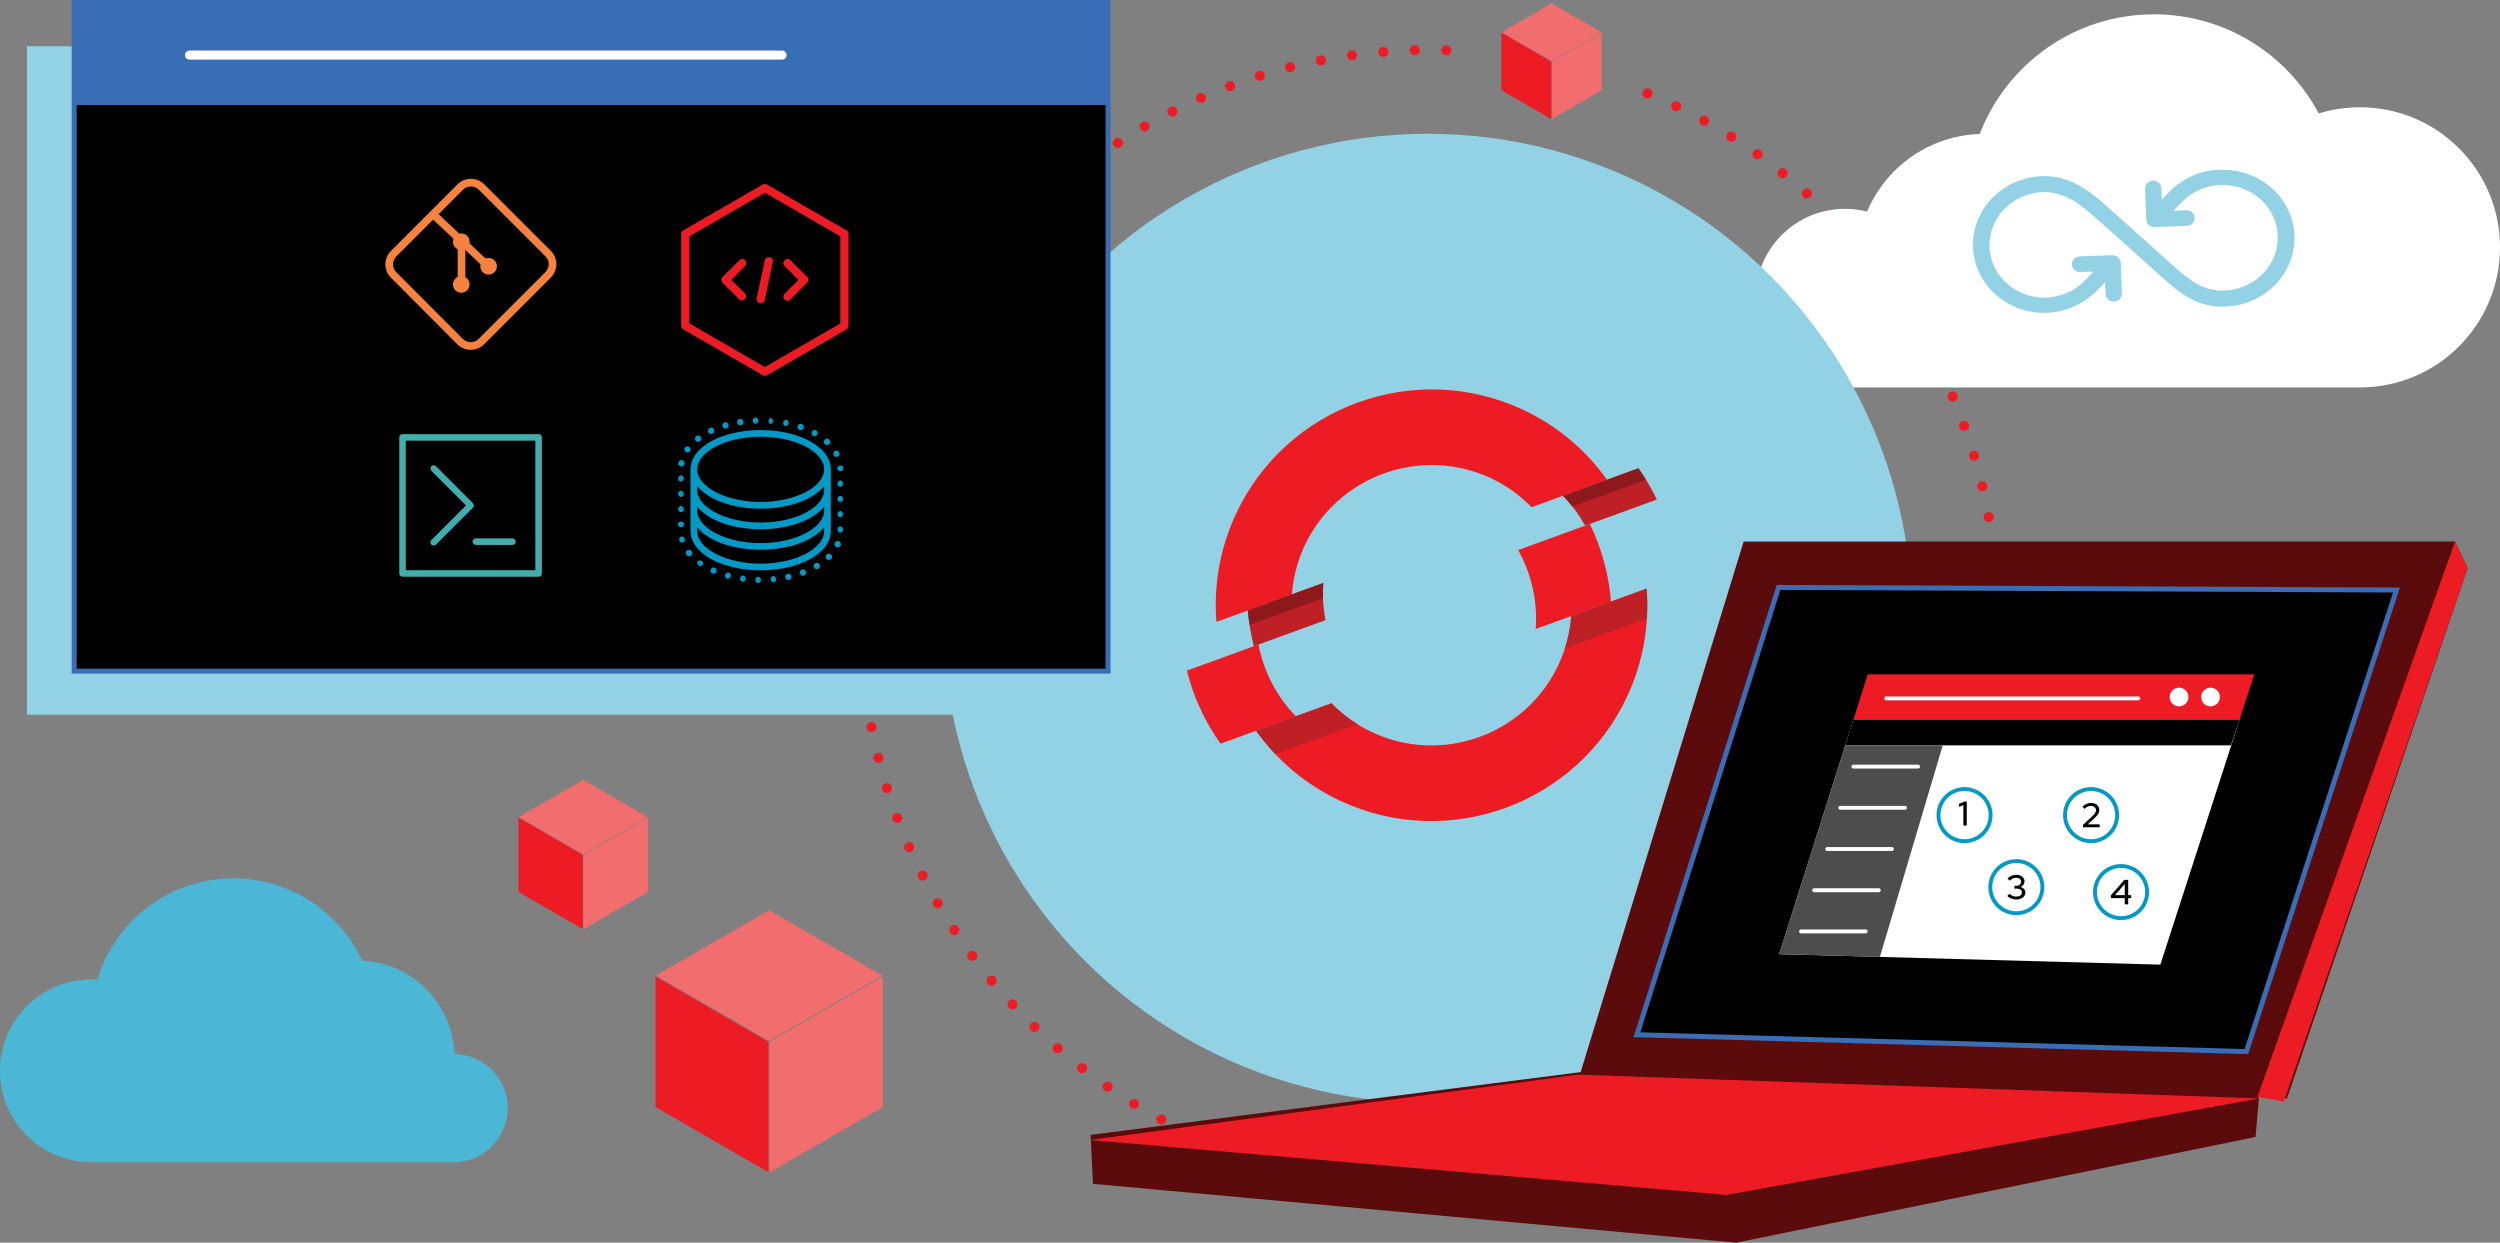 <?xml version="1.0" encoding="UTF-8"?>
<svg id="Layer_2" data-name="Layer 2" xmlns="http://www.w3.org/2000/svg" xmlns:xlink="http://www.w3.org/1999/xlink" viewBox="0 0 1928.63 958.66">
  <rect x="0" y="0" width="1928.63" height="958.66" fill="#808080" stroke="none"/>
  <defs>
    <style>
      .cls-1, .cls-2, .cls-3, .cls-4, .cls-5 {
        fill: none;
      }

      .cls-2, .cls-3 {
        stroke-width: 3px;
      }

      .cls-2, .cls-3, .cls-4, .cls-5, .cls-6 {
        stroke-miterlimit: 10;
      }

      .cls-2, .cls-4 {
        stroke: #fff;
      }

      .cls-2, .cls-4, .cls-5 {
        stroke-linecap: round;
      }

      .cls-3 {
        stroke: #0199c5;
      }

      .cls-7 {
        clip-path: url(#clippath);
      }

      .cls-8 {
        fill: #f5823e;
      }

      .cls-9 {
        fill: #0199c5;
      }

      .cls-10 {
        fill: #010101;
      }

      .cls-11 {
        fill: #f26d6d;
      }

      .cls-12 {
        fill: #fff;
      }

      .cls-13 {
        fill: #ed1c24;
      }

      .cls-14 {
        fill: #8e191b;
      }

      .cls-15 {
        fill: #be2025;
      }

      .cls-16 {
        fill: #42adaf;
      }

      .cls-17 {
        fill: #93d2e5;
      }

      .cls-18 {
        fill: #5c0b0c;
      }

      .cls-19 {
        fill: #396db5;
      }

      .cls-20 {
        fill: #4cb6d6;
      }

      .cls-21 {
        fill: #4d4d4e;
      }

      .cls-4 {
        stroke-width: 7px;
      }

      .cls-5 {
        stroke: #ed1c24;
        stroke-dasharray: 0 0 0 24.31;
        stroke-width: 7.78px;
      }

      .cls-22 {
        clip-path: url(#clippath-1);
      }

      .cls-23 {
        clip-path: url(#clippath-2);
      }

      .cls-6 {
        stroke: #396db5;
        stroke-width: 3.86px;
      }
    </style>
    <clipPath id="clippath">
      <polygon class="cls-1" points="505.67 752.81 505.67 854.02 593.33 904.63 680.98 854.02 680.98 752.81 593.33 702.2 505.67 752.81"/>
    </clipPath>
    <clipPath id="clippath-1">
      <polygon class="cls-1" points="399.98 630.47 399.98 688.13 449.91 716.96 499.85 688.13 499.85 630.47 449.91 601.64 399.98 630.47"/>
    </clipPath>
    <clipPath id="clippath-2">
      <polygon class="cls-1" points="1158.22 24.97 1158.22 69.64 1196.91 91.98 1235.6 69.64 1235.6 24.97 1196.91 2.63 1158.22 24.97"/>
    </clipPath>
  </defs>
  <g id="Layer_1-2" data-name="Layer 1">
    <g>
      <g>
        <path class="cls-5" d="M1315.59,860.23c-74.49,41.47-161.83,61.69-253.13,53.27-241.09-22.22-418.52-235.67-396.31-476.76,1.54-16.66,3.98-33.02,7.29-49.03"/>
        <path class="cls-5" d="M1270.92,72.02c172.61,71.64,286.35,249.28,268.3,445.17-9.65,104.75-55.41,197.49-123.85,267.05"/>
        <path class="cls-5" d="M755.77,208.88c86.42-111.61,224.9-179.2,375.28-169.38"/>
      </g>
      <g class="cls-7">
        <g>
          <polygon class="cls-11" points="506.05 752.59 593.33 702.2 680.61 752.59 593.25 803.03 506.05 752.59"/>
          <polygon class="cls-11" points="680.98 753.24 680.98 854.02 593.63 904.45 593.63 803.67 680.98 753.24"/>
          <polygon class="cls-13" points="592.88 904.37 505.67 854.02 505.67 753.24 592.88 803.67 592.88 904.37"/>
          <path class="cls-12" d="M593.53,803.22s-.04-.04-.06-.05c.02,.02,.04,.03,.06,.05Z"/>
          <path class="cls-12" d="M593.6,803.34s-.02-.04-.03-.06c.01,.02,.02,.04,.03,.06Z"/>
        </g>
        <g>
          <line class="cls-1" x1="680.98" y1="752.81" x2="593.25" y2="803.46"/>
          <line class="cls-1" x1="593.25" y1="803.46" x2="593.25" y2="911.54"/>
          <line class="cls-1" x1="505.67" y1="752.81" x2="593.25" y2="803.46"/>
        </g>
      </g>
      <path class="cls-20" d="M391.7,854.87c0-22.85-18.35-41.4-41.12-41.74-1.41-38.84-32.41-70.13-71.14-71.99-17.38-37.5-55.35-63.52-99.4-63.52-49.56,0-91.43,32.93-104.92,78.1-1.52-.1-3.06-.15-4.61-.15-38.95,0-70.53,31.58-70.53,70.53s31.4,70.34,70.2,70.52h0s.32,0,.32,0c0,0,0,0,.01,0s0,0,.01,0h109.51s0,0,0,0c0,0,0,0,0,0h169.88s0,0,0,0c0,0,0,0,0,0h.69v-.02c22.74-.37,41.06-18.91,41.06-41.74Z"/>
      <g>
        <path class="cls-12" d="M1820.56,82.75c-11.07,0-21.74,1.67-31.79,4.76-24.18-45.48-72.03-76.46-127.13-76.46-61.29,0-113.6,38.33-134.35,92.32-39.17,1.3-72.51,25.62-86.9,59.88-5.48-1.4-11.22-2.15-17.14-2.15-38.05,0-68.89,30.84-68.89,68.89s30.84,68.89,68.89,68.89h397.32c59.69,0,108.07-48.38,108.07-108.07s-48.38-108.07-108.07-108.07Z"/>
        <path class="cls-17" d="M1712.7,130.77c-10.45,.3-20.6,3.46-29.25,9.1-3.75,2.42-7.2,5.23-10.28,8.4l-5.43,5.58-.32-8.74c-.12-3.32-3.04-5.91-6.52-5.78s-6.2,2.92-6.08,6.24l.88,24.04c.07,1.63,.82,3.16,2.09,4.26h0c1.15,.89,2.6,1.35,4.08,1.29l25.18-.92c3.48-.13,6.2-2.92,6.08-6.24-.12-3.32-3.04-5.91-6.52-5.78l-9.99,.37,5.75-5.83c2.46-2.58,5.19-4.92,8.15-6.96,19.5-12.7,46.03-7.95,59.27,10.63,13.24,18.57,8.17,43.93-11.33,56.63-6.61,4.31-14.36,6.76-22.35,7.08-16.12,.59-26.5-7.53-39.45-19.02l-36.16-32.46-17.38-15.41c-12.26-11.03-27.46-22.1-47.77-21.36-30.5,1.12-54.37,25.64-53.3,54.76,1.07,29.12,26.66,51.82,57.17,50.7,14.83-.78,28.77-7.05,38.86-17.48l5.91-6.08,.34,9.14c.12,3.32,3.04,5.91,6.52,5.78s6.2-2.92,6.08-6.24l-.88-24.04h0c-.08-.57-.24-1.14-.48-1.67-.12-.33-.27-.65-.46-.95l-.53-.62c-1.19-1.5-3.07-2.36-5.04-2.3l-25.1,.92c-3.48,.13-6.2,2.92-6.08,6.24,.12,3.32,3.04,5.91,6.52,5.78l10.16-.37-5.75,5.99c-7.72,8.42-18.65,13.53-30.33,14.19-23.55,.86-43.31-16.66-44.14-39.15-.83-22.48,17.6-41.41,41.15-42.28,15.61-.57,28.31,8.83,38.66,18.08l17.38,15.41,36.25,32.53c14.6,13.11,27.49,23.07,48.48,22.29,30.5-1.12,54.37-25.64,53.3-54.76-1.07-29.12-26.66-51.82-57.17-50.7l-.18-.31Z"/>
      </g>
      <g>
        <circle class="cls-17" cx="1101.3" cy="476.98" r="373.79"/>
        <g>
          <g>
            <path class="cls-13" d="M1150.09,368.88c12.1,5.65,22.59,13.36,31.44,22.4l58.22-21.19c-16.12-22.63-38.1-41.53-65.01-54.09-83.21-38.79-182.49-2.66-221.29,80.54-12.55,26.91-17.22,55.52-15.03,83.21l58.22-21.18c.96-12.61,4.04-25.25,9.69-37.37,25.21-54.06,89.7-77.53,143.76-52.33"/>
            <path class="cls-13" d="M970.89,497.21l-55.32,20.14c5.09,20.16,13.89,39.34,26,56.37l58.1-21.13c-14.91-15.31-24.83-34.69-28.78-55.38"/>
            <path class="cls-13" d="M1212.17,475.25c-.93,12.6-4.11,25.25-9.78,37.37-25.21,54.08-89.69,77.55-143.75,52.33-12.12-5.66-22.69-13.31-31.51-22.37l-58.09,21.15c16.08,22.63,38.02,41.54,64.95,54.11,83.21,38.79,182.48,2.66,221.28-80.55,12.57-26.92,17.21-55.51,14.98-83.17l-58.08,21.13Z"/>
            <path class="cls-13" d="M1226.48,404.18l-55.31,20.14c10.27,18.42,15.13,39.61,13.54,60.9l58.1-21.12c-1.67-20.84-7.23-41.18-16.32-59.92"/>
          </g>
          <g>
            <path class="cls-15" d="M1020.87,449.74l-58.22,21.2c.74,9.32,2.36,18.56,4.61,27.59l55.31-20.13c-1.8-9.33-2.43-18.99-1.7-28.65"/>
            <path class="cls-15" d="M1278.18,385.38c-4.06-8.39-8.76-16.49-14.21-24.12l-58.21,21.21c6.77,6.93,12.45,14.71,17.1,23.04l55.32-20.13Z"/>
            <path class="cls-15" d="M969.04,563.74c4.47,6.3,9.43,12.31,14.8,17.98l63.25-23.07c-7.39-4.61-14.07-10.02-19.96-16.07l-58.09,21.15Zm301.21-109.62l-58.08,21.12c-.61,8.38-2.25,16.76-4.91,25l63.22-23.07c.46-7.72,.39-15.42-.23-23.06"/>
          </g>
          <g>
            <path class="cls-14" d="M1020.64,461.44c-.13-3.88-.08-7.79,.23-11.7l-58.22,21.2c.29,3.74,.77,7.44,1.33,11.13l56.66-20.63Z"/>
            <path class="cls-14" d="M1269.73,370.04c-1.84-2.97-3.73-5.91-5.76-8.78l-58.2,21.21c2.56,2.6,4.91,5.39,7.16,8.25l56.8-20.68Z"/>
          </g>
        </g>
      </g>
      <g class="cls-22">
        <g>
          <polygon class="cls-11" points="400.19 630.35 449.91 601.64 499.64 630.35 449.87 659.08 400.19 630.35"/>
          <polygon class="cls-11" points="499.85 630.72 499.85 688.13 450.08 716.87 450.08 659.45 499.85 630.72"/>
          <polygon class="cls-13" points="449.66 716.82 399.98 688.13 399.98 630.72 449.66 659.45 449.66 716.82"/>
          <path class="cls-12" d="M450.03,659.19s-.02-.02-.03-.03c.01,0,.02,.02,.03,.03Z"/>
          <path class="cls-12" d="M450.07,659.26s-.01-.02-.02-.04c0,.01,.01,.02,.02,.04Z"/>
        </g>
        <g>
          <line class="cls-1" x1="499.85" y1="630.47" x2="449.87" y2="659.33"/>
          <line class="cls-1" x1="449.87" y1="659.33" x2="449.87" y2="720.9"/>
          <line class="cls-1" x1="399.98" y1="630.47" x2="449.87" y2="659.33"/>
        </g>
      </g>
      <g class="cls-23">
        <g>
          <polygon class="cls-11" points="1158.39 24.87 1196.91 2.63 1235.44 24.87 1196.88 47.13 1158.39 24.87"/>
          <polygon class="cls-11" points="1235.6 25.16 1235.6 69.64 1197.04 91.9 1197.04 47.42 1235.6 25.16"/>
          <polygon class="cls-13" points="1196.72 91.87 1158.22 69.64 1158.22 25.16 1196.72 47.42 1196.72 91.87"/>
          <path class="cls-12" d="M1197,47.22s-.02-.02-.03-.02c0,0,.02,.01,.03,.02Z"/>
          <path class="cls-12" d="M1197.03,47.27s0-.02-.01-.03c0,0,.01,.02,.01,.03Z"/>
        </g>
        <g>
          <line class="cls-1" x1="1235.6" y1="24.97" x2="1196.88" y2="47.32"/>
          <line class="cls-1" x1="1196.88" y1="47.32" x2="1196.88" y2="95.03"/>
          <line class="cls-1" x1="1158.22" y1="24.97" x2="1196.88" y2="47.32"/>
        </g>
      </g>
      <g>
        <circle class="cls-12" cx="720.18" cy="42.48" r="12.61"/>
        <circle class="cls-12" cx="770.96" cy="42.48" r="12.61"/>
        <g>
          <rect class="cls-17" x="20.8" y="35.67" width="797.56" height="515.67"/>
          <rect class="cls-6" x="57.22" y="1.93" width="797.56" height="515.84"/>
          <rect class="cls-19" x="57.22" y="1.93" width="797.56" height="79.11"/>
          <line class="cls-4" x1="146.19" y1="42.48" x2="603.32" y2="42.48"/>
        </g>
        <g>
          <path class="cls-16" d="M336.55,419.95l28.26-28.26c.98-.99,.98-2.58,0-3.57l-28.26-28.26c-2.65-2.65-6.18,.96-3.57,3.57,0,0,26.48,26.48,26.48,26.48l-26.48,26.48c-2.66,2.66,.93,6.21,3.57,3.57Z"/>
          <path class="cls-16" d="M364.55,417.86c0,1.39,1.13,2.52,2.52,2.52h28.26c1.39,0,2.52-1.13,2.52-2.52s-1.13-2.52-2.52-2.52h-28.26c-1.39,0-2.52,1.13-2.52,2.52Z"/>
          <path class="cls-16" d="M415.52,334.89h-104.98c-1.39,0-2.52,1.13-2.52,2.52v104.98c0,1.39,1.13,2.52,2.52,2.52h104.98c1.39,0,2.52-1.13,2.52-2.52v-104.98c0-1.39-1.13-2.52-2.52-2.52Zm-2.52,104.98h-99.93v-99.93h99.93v99.93Z"/>
        </g>
        <g>
          <path class="cls-13" d="M653.04,177.74l-61.41-35.44c-.97-.56-2.17-.56-3.14,0l-61.41,35.44c-.97,.57-1.56,1.61-1.57,2.73v70.88c0,1.12,.6,2.16,1.57,2.73l61.41,35.44c.98,.54,2.16,.54,3.14,0l61.41-35.44c.97-.57,1.56-1.61,1.57-2.73v-70.88c0-1.12-.6-2.16-1.57-2.73Zm-4.76,71.79l-58.22,33.62-58.22-33.62v-67.23l58.22-33.62,58.22,33.62v67.23Z"/>
          <path class="cls-13" d="M583.78,230.03c-.36,1.71,.72,3.38,2.43,3.75,1.71,.36,3.38-.72,3.75-2.43h0l6.28-29.57c.2-1.72-1.04-3.28-2.77-3.47-1.58-.18-3.05,.86-3.41,2.41l-6.28,29.31Z"/>
          <path class="cls-13" d="M605.25,231.1c1.24,1.21,3.22,1.21,4.46,0l12.96-12.96c.6-.61,.92-1.43,.91-2.28,0-.83-.32-1.64-.91-2.23l-12.96-12.91c-2.89-2.94-7.44,1.62-4.46,4.46l10.73,10.73-10.73,10.68c-1.24,1.21-1.27,3.19-.07,4.44,.02,.02,.04,.05,.07,.07Z"/>
          <path class="cls-13" d="M574.87,200.72c-1.18-1.23-3.14-1.27-4.37-.09-.03,.03-.06,.06-.09,.09l-12.96,12.96c-.59,.59-.92,1.39-.91,2.23-.01,.85,.32,1.67,.91,2.28l12.96,12.91c1.39,1.09,3.39,.84,4.48-.55,.91-1.17,.9-2.81-.02-3.96l-10.73-10.68,10.73-10.78c1.22-1.2,1.23-3.15,.04-4.37-.01-.01-.02-.02-.04-.04Z"/>
        </g>
        <g>
          <g>
            <polygon class="cls-8" points="374.41 207.41 332.06 167.43 336.13 163.11 378.48 203.09 374.41 207.41"/>
            <rect class="cls-8" x="353.06" y="186.36" width="5.94" height="32.05"/>
            <circle class="cls-8" cx="376.95" cy="205.42" r="6.41"/>
            <circle class="cls-8" cx="355.86" cy="186.52" r="6.41"/>
            <circle class="cls-8" cx="355.86" cy="219.42" r="6.41"/>
          </g>
          <path class="cls-8" d="M363.18,269.88c-3.68,0-7.38-1.37-10.22-4.11l-51.51-51.67c-5.52-5.51-5.53-14.65-.03-20.35l51.67-51.67c5.52-5.52,14.66-5.54,20.35-.04l51.67,51.67c5.57,5.57,5.5,14.72-.17,20.39l-51.63,51.63c-2.77,2.77-6.44,4.15-10.13,4.15Zm.06-126.03c-2.17,0-4.33,.81-5.95,2.43l-51.63,51.63c-3.23,3.35-3.25,8.75,0,12l51.47,51.63c3.35,3.22,8.75,3.24,11.99,0l51.63-51.63c3.35-3.36,3.43-8.74,.17-12l-51.63-51.63c-1.68-1.62-3.87-2.43-6.04-2.43Z"/>
        </g>
        <g>
          <path class="cls-9" d="M538.65,340.87c1.36-.06,2.4-1.21,2.34-2.57-.06-1.36-1.21-2.4-2.57-2.34-.46,.02-.9,.17-1.28,.43-1.09,.84-1.3,2.41-.46,3.5,.47,.61,1.2,.97,1.97,.98Z"/>
          <path class="cls-9" d="M548.72,334.81c1.36-.06,2.41-1.21,2.35-2.56-.06-1.36-1.21-2.41-2.56-2.35-.29,.01-.58,.08-.85,.19-1.25,.53-1.83,1.97-1.3,3.22,.4,.94,1.35,1.54,2.37,1.49Z"/>
          <path class="cls-9" d="M532.35,348.13c.74-1.14,.41-2.66-.72-3.4-1.05-.68-2.45-.46-3.24,.51-1.94,2.58,2.14,5.55,3.96,2.89Z"/>
          <path class="cls-9" d="M525.25,359.82c1.35,.24,2.63-.66,2.87-2,.24-1.35-.66-2.63-2-2.87h0c-1.35-.24-2.63,.66-2.87,2-.24,1.35,.66,2.63,2,2.87Z"/>
          <path class="cls-9" d="M527.83,404.53c-.17-1.37-1.42-2.34-2.79-2.16-1.13,.14-2.02,1.03-2.16,2.16,.17,1.37,1.42,2.34,2.79,2.16,1.13-.14,2.02-1.03,2.16-2.16Z"/>
          <path class="cls-9" d="M559.7,330.65c1.36,0,2.45-1.12,2.44-2.47,0-1.36-1.12-2.45-2.47-2.44-.2,0-.41,.03-.6,.08-1.31,.34-2.1,1.68-1.76,3,.28,1.09,1.27,1.85,2.39,1.84Z"/>
          <path class="cls-9" d="M525.33,395.22c1.37-.17,2.34-1.42,2.16-2.79-.14-1.13-1.03-2.02-2.16-2.16-1.37,.17-2.34,1.42-2.16,2.79,.14,1.13,1.03,2.02,2.16,2.16Z"/>
          <path class="cls-9" d="M525.33,371.63c1.37-.17,2.34-1.42,2.16-2.79-.14-1.13-1.03-2.02-2.16-2.16-1.37,.17-2.34,1.42-2.16,2.79,.14,1.13,1.03,2.02,2.16,2.16Z"/>
          <path class="cls-9" d="M525.33,378.45c-1.37,.17-2.34,1.42-2.16,2.79,.14,1.13,1.03,2.02,2.16,2.16,1.37-.17,2.34-1.42,2.16-2.79-.14-1.13-1.03-2.02-2.16-2.16Z"/>
          <path class="cls-9" d="M525.49,413.85c-1.28,.5-1.92,1.95-1.41,3.24,.42,1.08,1.53,1.72,2.68,1.56,1.28-.5,1.92-1.95,1.41-3.24-.42-1.08-1.53-1.72-2.68-1.56Z"/>
          <path class="cls-9" d="M627.2,336.31c1.24,.6,2.74,.07,3.33-1.17,.55-1.14,.15-2.51-.91-3.19-1.24-.6-2.74-.07-3.33,1.17-.55,1.14-.15,2.51,.91,3.19Z"/>
          <path class="cls-9" d="M571.2,328.07c1.36-.07,2.4-1.22,2.34-2.58-.07-1.36-1.22-2.4-2.58-2.34-1.36,.07-2.4,1.22-2.34,2.58,.07,1.36,1.22,2.4,2.58,2.34h0Z"/>
          <path class="cls-9" d="M645.79,361.29c.17,1.37,1.42,2.34,2.79,2.16,1.13-.14,2.02-1.03,2.16-2.16-.17-1.37-1.42-2.34-2.79-2.16-1.13,.14-2.02,1.03-2.16,2.16Z"/>
          <path class="cls-9" d="M616.86,331.72c1.29,.46,2.71-.21,3.17-1.51,.46-1.29-.21-2.71-1.51-3.17-1.29-.46-2.71,.21-3.17,1.51-.46,1.29,.21,2.71,1.51,3.17Z"/>
          <path class="cls-9" d="M638.02,343.37c1.38-.02,2.48-1.16,2.46-2.54-.01-.68-.3-1.32-.79-1.78-3.65-2.77-6.26,3.96-1.66,4.32Z"/>
          <path class="cls-9" d="M582.85,326.96c1.37-.17,2.34-1.42,2.16-2.79-.14-1.13-1.03-2.02-2.16-2.16-1.37,.17-2.34,1.42-2.16,2.79,.14,1.13,1.03,2.02,2.16,2.16Z"/>
          <path class="cls-9" d="M605.84,328.74c1.38,.02,2.51-1.09,2.53-2.47,.01-1.1-.69-2.08-1.74-2.41-1.38-.02-2.51,1.09-2.53,2.47-.01,1.1,.69,2.08,1.74,2.41Z"/>
          <path class="cls-9" d="M594.46,327.16c1.32-.3,2.16-1.61,1.86-2.94-.19-.83-.78-1.5-1.58-1.78-1.32,.3-2.16,1.61-1.86,2.94,.19,.83,.78,1.5,1.58,1.78Z"/>
          <path class="cls-9" d="M648.25,370.6c-1.37,.17-2.34,1.42-2.16,2.79,.14,1.13,1.03,2.02,2.16,2.16,1.37-.17,2.34-1.42,2.16-2.79-.14-1.13-1.03-2.02-2.16-2.16Z"/>
          <path class="cls-9" d="M647.22,417.57c-1.25-.56-2.71,0-3.27,1.25-.56,1.25,0,2.71,1.25,3.27h0c1.25,.56,2.71,0,3.27-1.25,.56-1.25,0-2.71-1.25-3.27Z"/>
          <path class="cls-9" d="M529.97,424.67c-1.09,.86-1.28,2.45-.42,3.55s2.45,1.28,3.55,.42h0c1.09-.86,1.28-2.45,.42-3.55-.86-1.09-2.45-1.28-3.55-.42Z"/>
          <path class="cls-9" d="M637.71,427.76c-.96,.96-.96,2.52,0,3.49,.96,.96,2.52,.96,3.49,0,2.3-2.22-1.27-5.75-3.49-3.49Z"/>
          <path class="cls-9" d="M628.83,434.5c-1.17,.7-1.55,2.22-.85,3.39,.7,1.17,2.22,1.55,3.39,.85,1.17-.7,1.55-2.22,.85-3.39-.7-1.17-2.22-1.55-3.39-.85Z"/>
          <path class="cls-9" d="M648.25,406c-1.37,.17-2.34,1.42-2.16,2.79,.14,1.13,1.03,2.02,2.16,2.16,1.37-.17,2.34-1.42,2.16-2.79-.14-1.13-1.03-2.02-2.16-2.16Z"/>
          <path class="cls-9" d="M648.25,382.41c-1.37,.17-2.34,1.42-2.16,2.79,.14,1.13,1.03,2.02,2.16,2.16,1.37-.17,2.34-1.42,2.16-2.79-.14-1.13-1.03-2.02-2.16-2.16Z"/>
          <path class="cls-9" d="M648.25,394.19c-1.37,.17-2.34,1.42-2.16,2.79,.14,1.13,1.03,2.02,2.16,2.16,1.37-.17,2.34-1.42,2.16-2.79-.14-1.13-1.03-2.02-2.16-2.16Z"/>
          <path class="cls-9" d="M618.52,439.37c-1.27,.49-1.9,1.92-1.41,3.19,.49,1.27,1.92,1.9,3.19,1.41h0c1.27-.49,1.9-1.92,1.41-3.19-.49-1.27-1.92-1.9-3.19-1.41Z"/>
          <path class="cls-9" d="M645.36,352.49c1.35-.08,2.39-1.24,2.31-2.6-.08-1.35-1.24-2.39-2.6-2.31-.31,.02-.62,.1-.9,.23-1.2,.67-1.64,2.19-.96,3.4,.44,.78,1.26,1.27,2.15,1.28Z"/>
          <path class="cls-9" d="M551.49,437.91c-1.29-.49-2.73,.16-3.22,1.45-.45,1.19,.07,2.53,1.2,3.11,1.29,.49,2.73-.16,3.22-1.45,.45-1.19-.07-2.53-1.2-3.11Z"/>
          <path class="cls-9" d="M573.45,443.93c-1.38-.03-2.52,1.07-2.55,2.44-.02,1.16,.75,2.18,1.87,2.47,1.38,.03,2.52-1.07,2.55-2.44,.02-1.16-.75-2.18-1.87-2.47Z"/>
          <path class="cls-9" d="M562.24,441.67c-1.36-.23-2.65,.68-2.88,2.04-.2,1.18,.46,2.33,1.58,2.76,1.36,.23,2.65-.68,2.88-2.04,.2-1.18-.46-2.33-1.58-2.76Z"/>
          <path class="cls-9" d="M538.18,433.07c-.61,1.21-.13,2.69,1.08,3.3,.96,.49,2.13,.29,2.88-.49,.61-1.21,.13-2.69-1.08-3.3-.96-.49-2.13-.29-2.88,.49Z"/>
          <path class="cls-9" d="M596.37,444.37c-1.34,.34-2.15,1.69-1.81,3.03,.27,1.06,1.19,1.82,2.29,1.88,1.34-.34,2.15-1.69,1.81-3.03-.27-1.06-1.19-1.82-2.29-1.88Z"/>
          <path class="cls-9" d="M584.87,444.84c-1.37,.17-2.34,1.42-2.16,2.79,.14,1.13,1.03,2.02,2.16,2.16,1.37-.17,2.34-1.42,2.16-2.79-.14-1.13-1.03-2.02-2.16-2.16Z"/>
          <path class="cls-9" d="M607.66,442.58c-1.34,.34-2.14,1.7-1.8,3.04,.32,1.27,1.58,2.08,2.87,1.84,1.34-.34,2.14-1.7,1.8-3.04-.32-1.27-1.58-2.08-2.87-1.84Z"/>
          <path class="cls-9" d="M640.92,393.79v-31.71c0-17-23.78-30.32-54.11-30.32s-54.11,13.32-54.11,30.32v47.57c0,17,23.78,30.32,54.11,30.32s54.11-13.32,54.11-30.32v-15.86Zm-5.15,15.86c0,13.64-22.4,25.17-48.95,25.17s-48.95-11.53-48.95-25.17v-2.81c8.56,10.31,26.99,17.28,48.95,17.28s40.39-6.98,48.95-17.28v2.81Zm0-15.86c0,13.64-22.4,25.17-48.95,25.17s-48.95-11.53-48.95-25.17v-2.81c8.56,10.31,26.99,17.28,48.95,17.28s40.39-6.98,48.95-17.28v2.81Zm0-15.86c0,13.64-22.4,25.17-48.95,25.17s-48.95-11.53-48.95-25.17v-2.81c8.56,10.31,26.99,17.28,48.95,17.28s40.39-6.98,48.95-17.28v2.81Zm-48.95,9.31c-26.56,0-48.95-11.53-48.95-25.17s22.4-25.17,48.95-25.17,48.95,11.53,48.95,25.17-22.4,25.17-48.95,25.17Z"/>
        </g>
      </g>
      <g>
        <g>
          <g>
            <polygon class="cls-18" points="1345.15 417.74 1219.38 827.07 841.34 875.49 843.17 913.27 1339.43 958.66 1740.04 877.14 1742.73 846.19 1764.29 847.39 1903.62 438.26 1893.95 417.74 1345.15 417.74"/>
            <polygon class="cls-6" points="1372.07 453.19 1848.74 455.17 1732.95 811.23 1262.82 798.26 1372.07 453.19"/>
            <g>
              <polygon class="cls-13" points="1739.02 520.24 1440.87 520.24 1429.81 555.19 1727.72 555.19 1739.02 520.24"/>
              <polygon class="cls-12" points="1429.81 555.19 1372.54 736.07 1666.6 744.18 1727.72 555.19 1429.81 555.19"/>
            </g>
            <circle class="cls-12" cx="1681.03" cy="537.71" r="7.22"/>
            <circle class="cls-12" cx="1705.32" cy="537.71" r="7.22"/>
            <line class="cls-2" x1="1455.13" y1="538.78" x2="1649.64" y2="538.78"/>
            <polygon points="1429.81 555.19 1423.53 575 1721.06 575 1727.72 555.19 1429.81 555.19"/>
            <polygon class="cls-21" points="1498.74 575 1450.25 738.21 1372.54 736.07 1423.53 575 1498.74 575"/>
          </g>
          <polygon class="cls-13" points="1331.89 921.82 1742.73 847.39 1217.4 829.04 840.41 879.44 1331.89 921.82"/>
          <polygon class="cls-13" points="1893.95 417.74 1741.53 846.19 1761.89 849.78 1903.62 438.26 1893.95 417.74"/>
        </g>
        <circle class="cls-3" cx="1515.55" cy="628.82" r="20.11"/>
        <circle class="cls-3" cx="1613.16" cy="628.82" r="20.11"/>
        <circle class="cls-3" cx="1555.51" cy="684.39" r="20.11"/>
        <circle class="cls-3" cx="1636.27" cy="688.2" r="20.11"/>
        <g>
          <line class="cls-2" x1="1429.81" y1="591.38" x2="1479.68" y2="591.38"/>
          <line class="cls-2" x1="1419.71" y1="623.17" x2="1469.59" y2="623.17"/>
          <line class="cls-2" x1="1409.62" y1="654.97" x2="1459.49" y2="654.97"/>
          <line class="cls-2" x1="1399.52" y1="686.77" x2="1449.4" y2="686.77"/>
          <line class="cls-2" x1="1389.43" y1="718.56" x2="1439.31" y2="718.56"/>
        </g>
        <g>
          <path class="cls-10" d="M1517.26,636.85h-2.62v-15.79l-3.33,1.4v-2.33l4.28-1.8h1.67v18.51Z"/>
          <path class="cls-10" d="M1606.98,636.29l7.14-6.64c2.14-2.04,2.83-3.15,2.83-4.63,0-1.93-1.64-3.31-3.86-3.31-1.8,0-3.2,.63-5.05,2.27l-1.51-1.8c2.06-1.85,4.26-2.75,6.61-2.75,3.76,0,6.37,2.25,6.37,5.42,0,2.14-.85,3.6-3.7,6.27l-5.21,4.81h9.2v2.25h-12.83v-1.9Z"/>
          <path class="cls-10" d="M1555.51,693.93c-2.75,0-5.24-.95-7.01-2.72l1.77-1.67c1.56,1.51,3.07,2.12,5.21,2.12,2.59,0,4.36-1.32,4.36-3.23,0-1.75-1.66-2.94-4.2-2.94h-1.61v-2.14h1.4c2.17,0,3.78-1.38,3.78-3.23,0-1.69-1.64-2.96-3.81-2.96-1.93,0-3.28,.61-4.92,2.22l-1.77-1.69c1.82-1.83,4.18-2.83,6.74-2.83,3.7,0,6.37,2.12,6.37,5.08,0,1.88-1.14,3.44-3.01,4.31,2.25,.66,3.7,2.27,3.7,4.31,0,3.12-2.94,5.37-7.01,5.37Z"/>
        </g>
        <path class="cls-10" d="M1641.8,690.57h2.29v2.29h-2.29v4.77h-2.67v-4.77h-10.69v-2.15l10.37-11.93h2.99v11.79Zm-2.67,0v-8.64l-7.51,8.64h7.51Z"/>
      </g>
    </g>
  </g>
</svg>